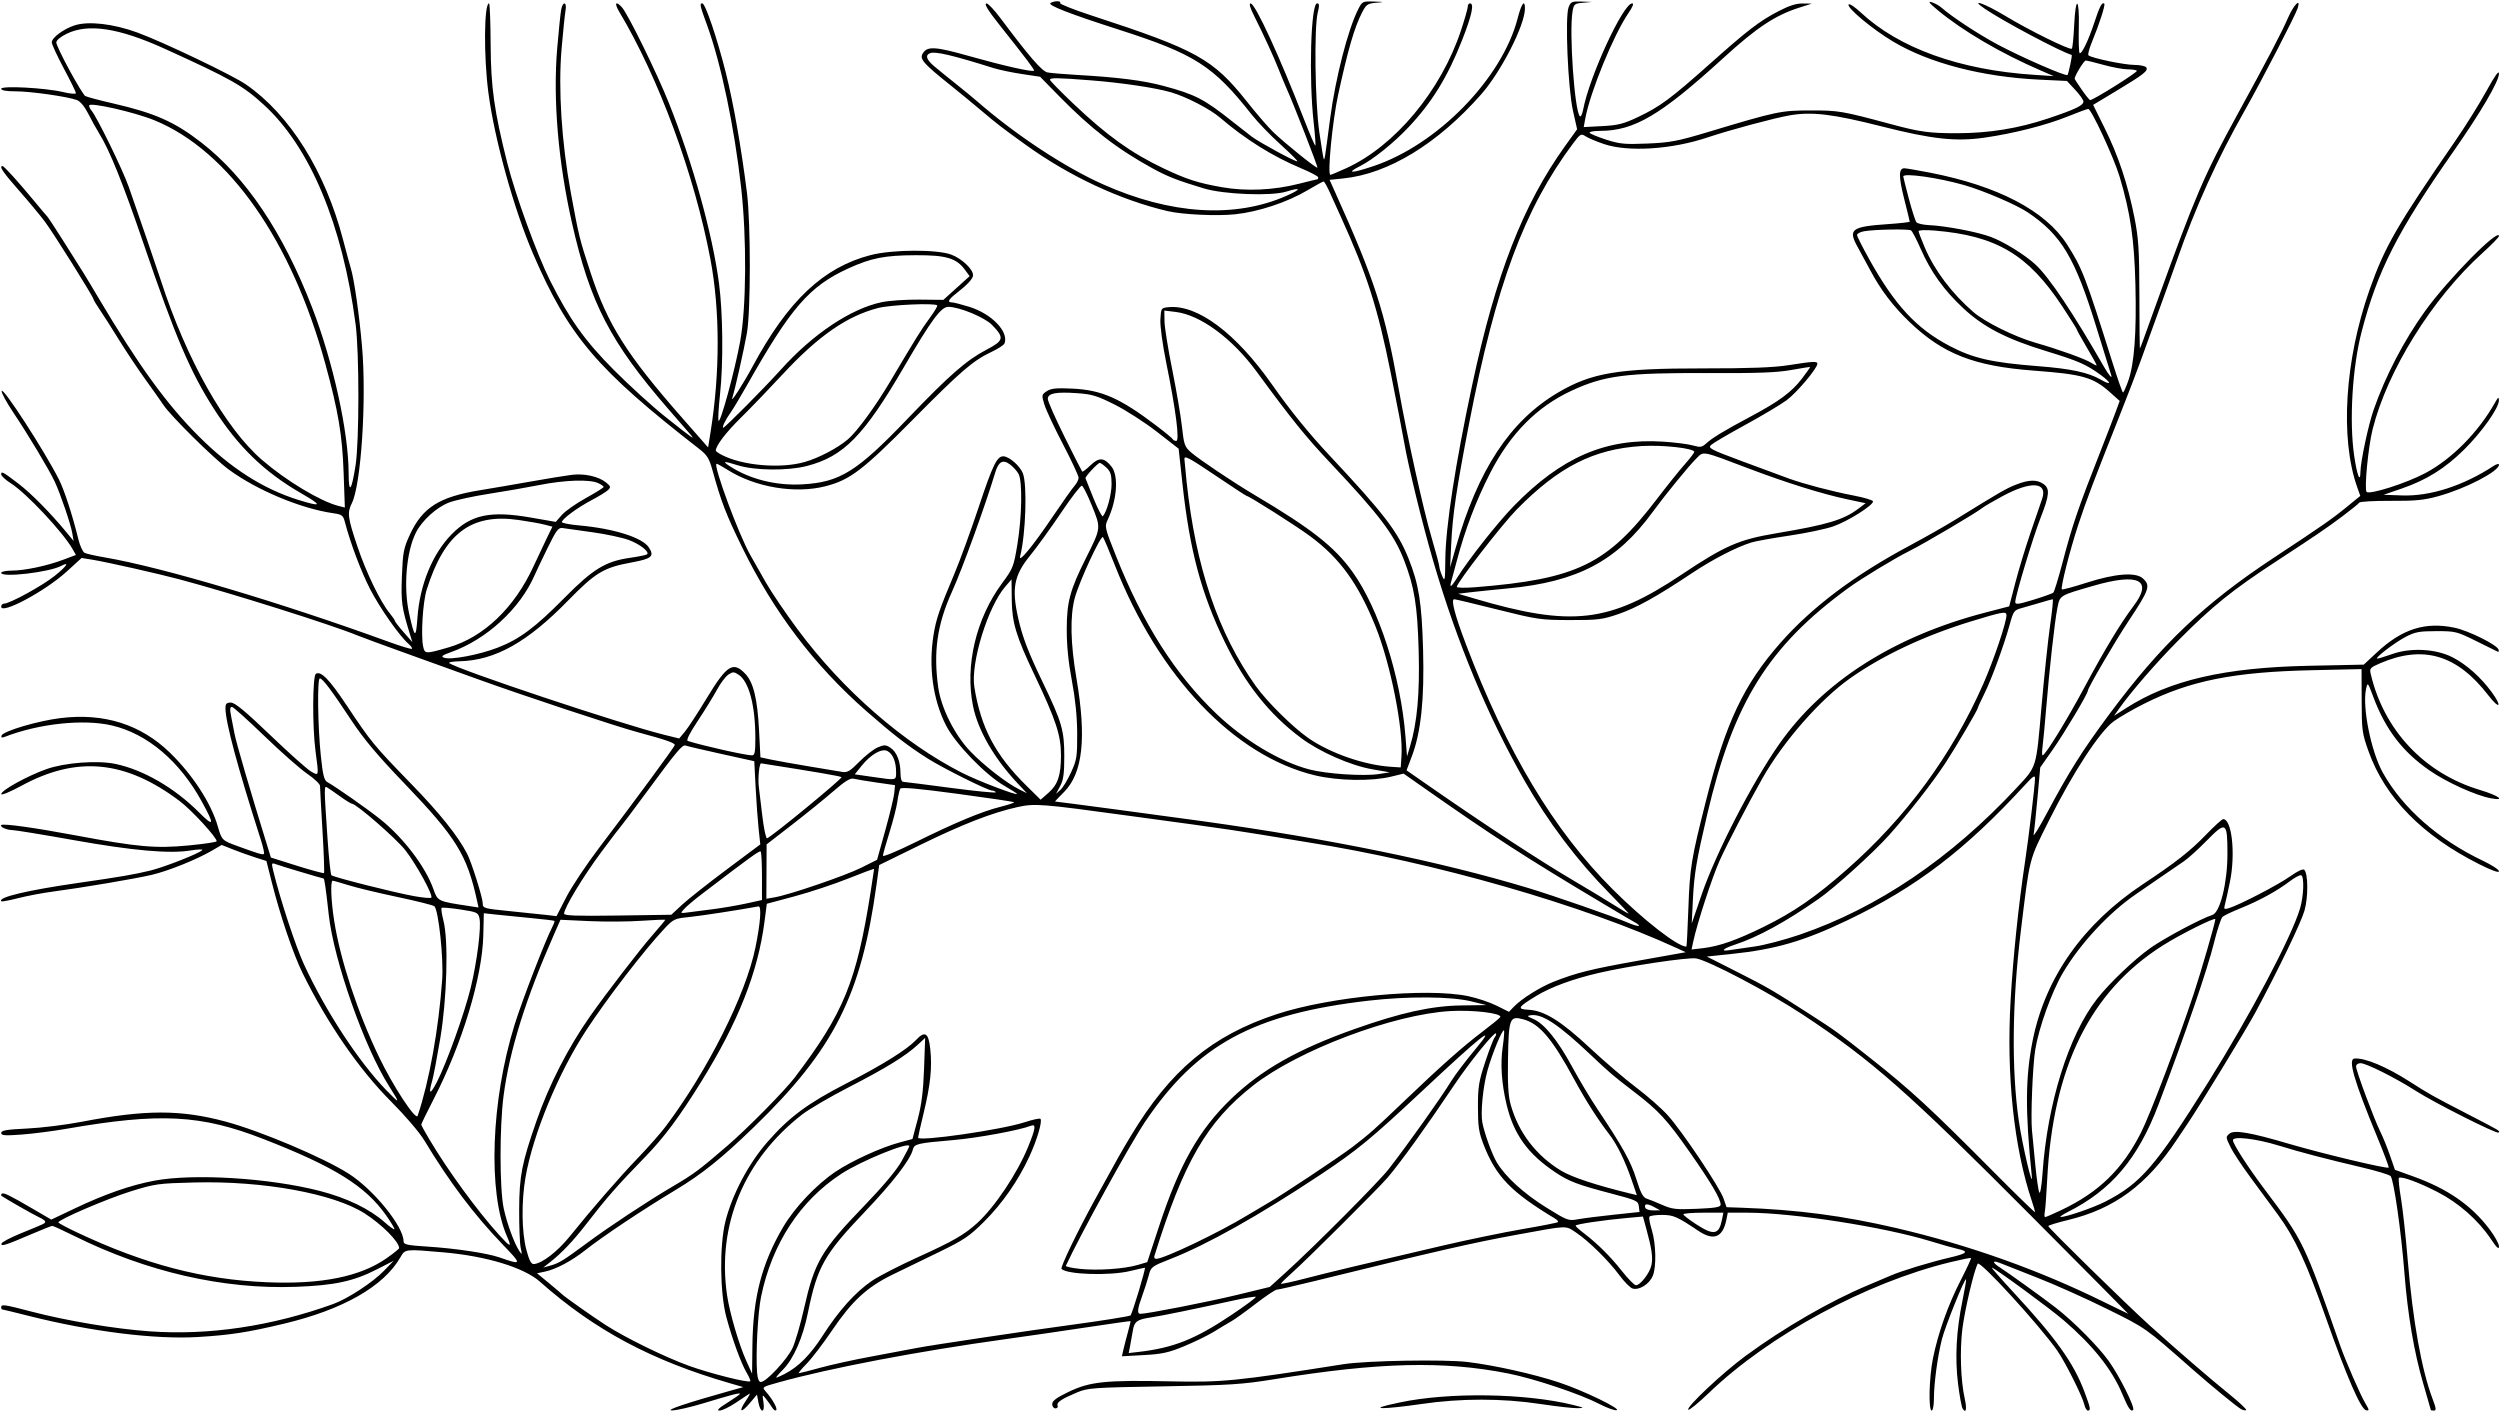 <svg width="1137" height="642" viewBox="0 0 1137 642" fill="none" xmlns="http://www.w3.org/2000/svg">
<path fill-rule="evenodd" clip-rule="evenodd" d="M1 595.532C1.25 595.532 6.763 596.871 13.25 598.509C41.461 605.629 70.56 609.251 90.044 608.069C104.844 607.171 112.468 605.991 129.113 602.026C156.006 595.619 174.579 585.022 182.123 571.782C184.261 568.03 184.191 568.038 201.544 569.553C221.292 571.277 238.29 576.453 245.641 582.98C270.286 604.864 296.5 618.862 332.044 629.118L338.044 630.849L333.044 632.25C312.384 638.037 302.329 641.406 305.544 641.463C307.469 641.498 313.994 640.017 320.044 638.173C332.817 634.28 336.544 633.323 336.544 633.936C336.544 634.179 333.971 635.988 330.825 637.955C326.812 640.465 325.738 641.532 327.225 641.532C328.39 641.532 331.709 639.94 334.6 637.994C337.492 636.048 340.296 634.185 340.832 633.854C341.368 633.523 340.634 634.977 339.202 637.085C335.69 642.253 336.929 642.984 341.001 638.147L344.271 634.262L344.953 637.897C345.877 642.825 347.99 642.718 347.222 637.782C346.652 634.113 346.676 634.078 348.342 636.163C349.278 637.336 350.554 639.136 351.177 640.163C351.8 641.191 352.623 641.734 353.007 641.369C353.748 640.663 351.389 636.411 348.325 632.931C346.476 630.831 346.48 630.828 354.259 628.666C377.819 622.117 417.489 614.567 457.517 609.016C467.157 607.679 483.814 605.255 494.533 603.63C505.251 602.005 514.085 600.756 514.163 600.854C514.241 600.952 513.686 603.282 512.931 606.032C512.176 608.782 511.26 612.339 510.895 613.936L510.232 616.84L520.19 616.291C528.545 615.831 531.518 615.176 538.65 612.223C543.326 610.288 549.377 607.331 552.098 605.652C554.818 603.973 558.355 601.86 559.958 600.955C561.561 600.051 566.598 596.435 571.15 592.921C575.703 589.407 580 586.532 580.7 586.532C581.399 586.532 589.188 584.758 598.008 582.59C653.206 569.02 669.681 565.244 689.544 561.609C713.517 557.223 711.835 557.289 716.733 560.534C722.427 564.305 731.572 573.302 736.519 579.998C738.707 582.959 741.385 585.664 742.47 586.009C745.419 586.945 750.078 584.063 751.653 580.329C753.415 576.151 753.172 565.57 751.166 559.111C750.325 556.405 749.868 553.817 750.15 553.361C750.431 552.905 752.998 552.539 755.853 552.548C761.099 552.565 762.699 553.264 772.408 559.782C779.39 564.469 783.535 562.826 785.154 554.73L785.794 551.532H794.697C815.227 551.532 856.713 557.979 877.792 564.444C882.88 566.005 888.501 567.598 890.283 567.984C895.639 569.145 894.817 570.062 886.736 571.939C878.018 573.965 864.521 578.073 860.044 580.062C858.394 580.795 853.669 582.801 849.544 584.519C832.462 591.633 811.317 603.85 793.784 616.736C783.495 624.299 766.734 640.055 767.821 641.142C768.205 641.526 772.462 638.055 777.282 633.427C804.564 607.23 848.707 583.34 887.027 574.033C891.986 572.829 896.21 571.976 896.412 572.139C896.614 572.301 894.489 576.894 891.689 582.344C886.007 593.406 881.476 606.162 879.115 617.74C877.351 626.393 876.988 641.532 878.544 641.532C879.094 641.532 879.544 639.09 879.544 636.104C879.544 629.225 881.222 616.795 883.198 609.032C884.683 603.197 893.546 581.201 894.163 581.818C894.332 581.987 893.594 586.38 892.522 591.579C889.731 605.118 889.067 617.475 890.502 629.192C891.178 634.705 892.114 639.836 892.583 640.595C894.136 643.107 894.627 640.866 893.564 636.121C891.739 627.979 891.268 614.359 892.47 604.532C893.53 595.866 897.753 577.884 899.468 574.738C900.398 573.03 927.333 602.452 935.601 614.207C939.184 619.302 947.073 635.006 947.946 638.782C948.296 640.295 949.024 641.532 949.563 641.532C951.004 641.532 950.811 640.484 947.973 632.901C943.109 619.901 935.02 608.572 915.762 587.782C910.03 581.594 905.594 576.532 905.905 576.532C907.004 576.532 932.133 594.948 938.544 600.452C951.775 611.811 960.566 622.845 965.156 633.857C967.916 640.479 969.132 642.278 970.156 641.253C971.149 640.26 964.017 625.949 959.085 619.037C954.341 612.389 943.116 601.071 935.044 594.795C929.402 590.408 913.511 578.971 909.207 576.199C905.915 574.079 906.195 573.004 909.665 574.445C910.973 574.989 918.569 577.981 926.544 581.095C934.519 584.209 948.857 590.633 958.407 595.37C976.278 604.236 975.308 603.55 997.044 622.671C1005.62 630.212 1017.11 639.645 1019.2 640.853C1019.98 641.304 1021.03 641.529 1021.54 641.353C1022.05 641.176 1018.77 638.041 1014.25 634.385C1005.04 626.927 990.272 614.177 977.545 602.698C967.088 593.266 931.539 558.418 931.556 557.615C931.563 557.295 935.67 556.039 940.683 554.824C961.667 549.742 976.416 538.837 990.008 518.354C991.951 515.427 994.159 512.132 994.916 511.032C999.516 504.348 1021.91 467.635 1025.72 460.532C1036.31 440.815 1046.52 419.632 1048.08 414.146C1049.82 408.051 1049.76 397.34 1047.98 395.581C1047.41 395.017 1044.91 396.177 1041.54 398.579C1036.14 402.426 1018.36 411.649 1013.65 413.048C1011.5 413.687 1011.32 413.517 1011.89 411.396C1012.25 410.096 1013.27 405.483 1014.16 401.145C1016.78 388.408 1015.08 372.532 1011.1 372.532C1010.57 372.532 1006.96 375.819 1003.09 379.837C996.167 387.014 989.199 392.472 974.778 402.012C947.559 420.02 930.266 444.447 924.499 473.033C921.132 489.724 921.015 505.103 924.03 534.532C924.837 542.408 919.717 520.728 918.113 509.476C914.811 486.315 915.127 455.836 919.001 424.032C923.244 389.188 922.595 391.746 931.946 373.032C942.818 351.275 954.938 332.724 961.329 328.059C963.922 326.166 970.094 322.588 975.044 320.109C996.137 309.542 1015.8 305.61 1051.54 304.809L1074.04 304.305L1074.08 318.668C1074.11 332.184 1074.3 333.547 1077.24 341.765C1084.77 362.804 1101.7 380.054 1127.56 393.041C1133.3 395.924 1136.54 397.082 1136.54 396.249C1136.54 395.532 1133.28 393.396 1129.29 391.502C1109.03 381.876 1092.84 367.66 1083.77 351.518C1078.39 341.95 1074.28 321.56 1076.08 313.367C1076.8 310.093 1076.83 310.125 1079.42 317.06C1084.95 331.813 1092.72 341.945 1105.03 350.456C1112.74 355.786 1125.91 361.76 1132.81 363.053C1139.85 364.375 1136.59 361.904 1127.79 359.248C1102.51 351.62 1084.15 332.066 1078.18 306.401C1077.62 304.008 1078.01 303.578 1082.47 301.657C1102.1 293.214 1117.44 297.747 1131.67 316.201C1136.86 322.922 1138.2 321.55 1133.15 314.681C1128.2 307.929 1121.67 302.141 1115.38 298.924C1107.88 295.083 1096.49 294.459 1088.08 297.427C1084.8 298.585 1081.72 299.532 1081.23 299.532C1079.61 299.532 1088.87 292.403 1093.98 289.712C1098.37 287.405 1100.24 287.049 1108.04 287.041C1116.69 287.032 1117.39 287.205 1126.04 291.492C1130.99 293.945 1135.44 296.139 1135.92 296.367C1136.4 296.595 1136.59 296.179 1136.35 295.443C1135.62 293.252 1122.79 286.858 1116.41 285.504C1103.08 282.676 1092.52 286.009 1081.08 296.653L1075.04 302.274L1050.04 302.797C1011.6 303.603 986.811 309.344 966.957 322.044L961.465 325.558L963.755 322.313C969.148 314.669 980.755 301.283 990.528 291.436C1006.21 275.63 1015.03 268.509 1035.54 255.095C1053.75 243.185 1057.86 240.391 1065.25 234.87C1069.21 231.91 1072.7 229.088 1073 228.598C1073.31 228.108 1079.74 227.742 1087.3 227.785C1098.61 227.85 1102.46 227.469 1109.04 225.639C1121.54 222.165 1136.54 214.365 1136.54 211.344C1136.54 210.771 1135.44 211.028 1134.08 211.914C1120.35 220.915 1105.28 225.771 1092.47 225.325L1084.04 225.032L1092.09 222.267C1103.52 218.341 1111.84 213.165 1120.62 204.532C1128.73 196.542 1136.57 185.467 1136.5 182.083C1136.47 180.381 1136.17 180.549 1134.75 183.074C1127.16 196.599 1115.1 208.782 1102.95 215.216C1094.33 219.778 1077.7 225.088 1076.33 223.716C1075.2 222.592 1077.06 203.236 1079.06 195.27C1085.77 168.508 1106.14 135.794 1128.94 115.152C1133.12 111.368 1136.54 107.865 1136.54 107.367C1136.54 103.474 1113.33 127.031 1102.88 141.532C1093.28 154.862 1084.82 171.113 1079.48 186.532C1077.09 193.43 1073.59 209.892 1073.53 214.532C1073.46 219.989 1071.97 216.191 1070.67 207.241C1068.39 191.465 1069.84 167.186 1074.03 151.032C1081.28 123.102 1090.32 105.33 1115.81 68.899C1128.2 51.192 1136.55 36.933 1136.54 33.48C1136.53 31.805 1134.71 34.347 1130.75 41.532C1127.58 47.307 1121.25 57.432 1116.7 64.032C1090.08 102.619 1084.57 112.191 1077.65 131.852C1066.42 163.78 1064.19 199.262 1072.02 221.459L1073.46 225.533L1067.65 230.282C1060.74 235.946 1056.28 239.056 1034.46 253.434C1002.38 274.585 982.972 293.007 959.436 324.665C947.044 341.333 941.129 350.709 930.815 370.032C927.293 376.632 924.625 380.907 924.887 379.532C925.148 378.157 925.933 370.732 926.63 363.032L927.897 349.032L933.517 341.032C938.864 333.422 949.544 315.513 949.544 314.157C949.544 312.889 961.848 291.813 968.007 282.532C977.606 268.067 978.189 266.33 974.552 263.039C971.33 260.123 962.005 260.835 949.109 264.98C943.095 266.913 937.975 268.296 937.732 268.053C937.036 267.358 941.431 250.072 945.226 238.579C948.829 227.669 952.215 218.729 963.806 189.532C967.627 179.907 972.034 168.432 973.599 164.032C975.165 159.632 978.748 149.732 981.563 142.032C984.378 134.332 988.175 123.757 990.002 118.532C998.598 93.949 1008.39 72.333 1021.03 50.032C1028.58 36.707 1043.97 6.945 1045.01 3.664C1046.54 -1.219 1043.17 2.173 1040.6 8.093C1037.65 14.886 1030.95 27.671 1017.59 52.032C1002.37 79.793 998.471 88.876 980.905 137.532C978.423 144.407 975.709 151.944 974.874 154.282C974.039 156.619 973.286 158.532 973.2 158.531C973.114 158.53 973.02 147.618 972.992 134.281C972.947 113.524 972.625 108.448 970.757 99.032C967.729 83.772 963.448 70.891 957.242 58.365L951.957 47.698L962.363 41.434C974.974 33.843 977.077 32.204 976.144 30.694C975.749 30.055 973.315 29.528 970.735 29.524C966.072 29.516 951.051 26.373 949.827 25.148C949.474 24.796 950.157 22.15 951.345 19.27C954.799 10.887 957.593 2.247 957.03 1.685C956.077 0.732 954.881 2.973 952.575 10.032C949.887 18.263 946.656 24.977 945.797 24.118C945.463 23.784 945.303 18.565 945.443 12.521C945.763 -1.342 943.989 -2.159 943.329 11.547C943.064 17.056 942.587 21.822 942.27 22.139C941.449 22.96 922.721 13.722 911.821 7.119C902.613 1.541 895.477 -0.916 902.659 3.964C911.054 9.669 937.025 23.472 942.207 24.984C942.557 25.086 940.77 33.64 940.301 34.108C939.565 34.844 919.448 26.074 908.599 20.286C899.87 15.63 887.815 7.722 883.044 3.522C881.944 2.554 879.919 1.424 878.544 1.012C876.69 0.456 877.335 1.338 881.044 4.429C892.633 14.087 909.967 24.242 928.483 32.22L934.044 34.617L925.044 34.028C891.221 31.818 863.693 21.908 846.279 5.672C843.658 3.229 841.183 1.571 840.779 1.988C839.547 3.26 851.506 13.267 861.044 18.945C877.525 28.757 901.495 34.986 927.544 36.227L940.044 36.822L943.794 40.843C945.857 43.055 947.544 45.453 947.544 46.173C947.544 47.957 943.832 49.737 931.513 53.862C917.855 58.435 904.617 60.577 889.927 60.591C877.473 60.604 873.188 60.014 860.044 56.476C837.744 50.474 836.258 50.219 823.544 50.227C809.922 50.236 808.231 50.592 776.544 60.124C762.984 64.203 759.572 64.849 749.288 65.283C738.977 65.718 736.67 65.502 730.515 63.523C726.656 62.282 723.257 60.876 722.962 60.399C722.667 59.922 724.815 59.527 727.735 59.52C743.273 59.485 755.236 52.419 783.671 26.482C798.999 12.499 807.285 6.998 818.344 3.462L824.044 1.64L819.867 1.586C816.956 1.548 813.637 2.602 808.92 5.061C800.117 9.649 795.008 13.568 777.505 29.16C759.861 44.877 755.043 48.444 745.021 53.203C738.424 56.336 735.913 56.976 728.746 57.352L720.272 57.797L720.986 53.915C723.218 41.786 733.914 15.702 740.723 5.782C742.574 3.085 743.16 1.532 742.326 1.532C738.197 1.532 722.827 34.847 719.997 49.929C719.61 51.993 718.938 53.31 718.503 52.857C716.101 50.352 713.613 14.797 715.177 5.334C715.754 1.848 716.026 1.613 719.916 1.258L724.044 0.881L719.269 0.707C714.919 0.548 714.398 0.776 713.409 3.282C711.716 7.569 713.089 40.152 715.394 50.408L717.277 58.783L711.817 66.392C692.596 93.182 680.276 124.858 669.561 175.032C661.881 210.999 657.453 239.724 657.33 254.379C657.248 264.043 657.119 264.753 655.937 262.032C655.221 260.382 654.614 258.403 654.589 257.635C654.564 256.867 653.003 251.017 651.12 244.635C647.353 231.872 640.045 198.875 636.148 177.032C629.808 141.502 625.32 127.602 607.216 87.413L604.685 81.794L610.981 81.149C631.415 79.055 653.835 65.379 673.611 42.944C682.724 32.606 693.544 11.399 693.544 3.875C693.544 -0.544 691.986 1.535 690.243 8.282C683.158 35.703 653.832 65.773 624.633 75.555C614.476 78.958 611.885 78.921 618.697 75.469C624.526 72.516 633.818 65.048 640.57 57.89C651.257 46.562 658.366 35.016 664.935 18.316C669.423 6.908 670.579 1.532 668.544 1.532C667.994 1.532 667.544 2.2 667.544 3.017C667.544 3.834 666.166 8.671 664.481 13.767C655.391 41.266 634.385 66.475 612.162 76.551C608.546 78.191 605.353 79.532 605.066 79.532C603.618 79.532 605.993 55.014 608.602 43.032C613.093 22.409 615.944 12.589 619.419 5.776C621.317 2.056 621.947 1.61 625.785 1.265C629.885 0.896 629.848 0.875 624.814 0.707C619.714 0.536 619.538 0.624 617.68 4.282C613.052 13.393 607.376 35.489 604.962 53.795C602.55 72.081 602.444 72.765 602.067 72.384C601.876 72.19 600.953 66.632 600.015 60.032C598.072 46.356 597.626 12.645 599.297 5.782C600.115 2.42 600.058 1.532 599.023 1.532C596.156 1.532 595.19 35.505 597.477 55.928C598.087 61.371 598.419 65.991 598.215 66.195C598.011 66.399 595.702 61.045 593.083 54.299C581.942 25.591 570.898 1.628 568.78 1.568C567.957 1.545 568.525 3.541 570.405 7.282C574.816 16.056 579.293 25.821 581.61 31.715C582.76 34.639 584.309 38.382 585.052 40.032C588.297 47.232 599.477 75.932 599.16 76.249C598.696 76.713 584.128 64.975 578.967 59.979C576.724 57.808 571.444 51.685 567.232 46.372C551.682 26.757 544.396 22.712 496.335 7.013C488.245 4.37 481.859 1.831 482.144 1.37C482.804 0.303 479.455 0.302 477.775 1.368C476.251 2.335 486.263 6.235 509.044 13.548C543.442 24.591 551.834 29.965 569.261 52.11C571.892 55.452 577.732 61.514 582.239 65.581C586.747 69.648 590.259 73.15 590.045 73.365C589.546 73.863 572.934 64.873 569.265 62.118C567.736 60.971 563.911 57.983 560.765 55.479C547.627 45.025 543.672 42.971 529.158 39.072C519.902 36.585 508.479 35.139 489.544 34.056C483.769 33.726 477.872 33.227 476.439 32.946C473.895 32.449 468.225 25.919 455.044 8.305C452.294 4.63 449.451 1.603 448.726 1.578C447.362 1.53 449.18 4.546 454.729 11.532C466.899 26.856 470.619 31.79 470.268 32.142C469.542 32.868 456.383 29.906 440.908 25.534C424.97 21.031 421.5 20.877 419.515 24.586C418.259 26.933 420.281 29.194 431.985 38.532C435.776 41.557 442.073 46.732 445.978 50.032C453.772 56.619 455.508 57.958 466.544 65.898C486.393 80.179 509.387 90.918 531.044 96.022C537.7 97.591 553.345 98.328 561.684 97.465C572.257 96.371 585.494 91.978 594.705 86.506C598.384 84.32 601.658 82.532 601.981 82.532C602.305 82.532 603.629 84.894 604.923 87.782C606.218 90.669 608.405 95.507 609.783 98.532C621.651 124.576 626.604 140.064 632.492 169.532C635.184 183.007 637.926 197.182 638.585 201.032C640.468 212.029 646.968 238.553 651.946 255.559C662.722 292.373 676.436 325.323 693.347 355.032C704.067 373.865 717.29 391.406 731.984 406.282C737.009 411.369 740.927 415.532 740.69 415.532C740.454 415.532 737.286 413.652 733.652 411.355C730.018 409.058 722.319 404.407 716.544 401.019C700.408 391.554 675.18 375.035 648.374 356.381L639.703 350.347L642.175 343.78C646.271 332.897 647.839 317.894 647.217 295.532C646.617 273.992 645.3 265.75 640.566 253.928C635.684 241.736 629.384 233.531 604.561 207.032C595.161 196.997 586.75 186.617 578.534 174.91C562.121 151.525 544.648 138.451 531.482 139.705C528.094 140.027 528.04 140.108 527.744 145.216C527.571 148.212 528.714 156.653 530.453 165.216C534.784 186.542 536.573 200.532 534.97 200.532C534.277 200.532 533.561 200.185 533.377 199.761C533.194 199.338 529.788 196.525 525.808 193.511C509.338 181.04 501.08 177.397 487.8 176.747C480.424 176.386 478.059 176.62 476.096 177.906C473.718 179.464 473.68 179.666 474.965 183.937C475.697 186.368 479.501 194.497 483.42 202.002C487.338 209.507 490.544 216.38 490.544 217.276C490.544 218.171 489.71 219.832 488.691 220.968C487.671 222.103 483.146 228.498 478.635 235.18C469.77 248.309 463.099 256.424 463.96 253.032C466.538 242.874 467.255 220.17 465.157 215.149C463.729 211.731 458.843 207.532 456.295 207.532C453.406 207.532 451.495 211.479 445.121 230.612C441.547 241.34 436.545 255.048 434.006 261.075C427.263 277.075 425.757 281.485 424.599 288.621C422.216 303.312 424.284 318.305 430.313 330.032C434.63 338.428 448.316 352.538 456.916 357.459C460.011 359.23 462.544 360.858 462.544 361.077C462.544 361.955 444.575 355.062 437.544 351.487C410.905 337.942 383.291 313.87 362.857 286.379C357.4 279.038 350.888 269.432 348.386 265.032C345.884 260.632 342.661 254.953 341.224 252.411C335.994 243.162 324.518 212.224 325.831 210.912C325.974 210.769 328.33 212.06 331.067 213.781C343.594 221.657 361.685 224.661 375.413 221.144C386.579 218.284 392.393 213.855 415.044 190.964C437.188 168.583 442.455 164.052 451.048 159.987C453.964 158.607 456.573 156.899 456.844 156.192C458.887 150.869 450.998 142.679 440.792 139.527C437.24 138.43 433.706 137.532 432.939 137.532C430.711 137.532 431.32 136.219 434.795 133.532C439.938 129.555 442.544 126.737 442.544 125.154C442.544 122.456 437.539 117.696 432.766 115.854C426.291 113.356 406.02 113.434 396.044 115.995C374.538 121.518 358.42 136.692 342.348 166.547C338.02 174.586 332.127 183.742 333.026 181.032C334.193 177.512 338.309 159.284 339.686 151.532C341.456 141.573 341.464 101.47 339.699 87.532C337.059 66.69 333.547 46.765 330.093 33.032C326.189 17.511 320.776 1.532 319.421 1.532C318.09 1.532 318.293 2.462 321.622 11.584C327.935 28.882 334.066 58.184 337.093 85.532C339.642 108.552 339.45 139.508 336.664 155.032C334.211 168.694 327.281 193.952 326.735 191.22C326.536 190.223 326.862 184.918 327.459 179.43C329.002 165.241 328.801 142.597 327.01 128.936C324.066 106.474 315.167 74.407 304.282 47.032C298.865 33.409 285.599 6.355 282.842 3.309C280.027 0.198 279.265 1.397 281.59 5.282C299.624 35.432 315.896 79.602 323.125 118.032C327.459 141.076 327.487 169.483 323.201 196.26L322.044 203.487L310.218 190.014C284.975 161.257 276.338 147.571 268.623 124.109C263.585 108.786 263.245 107.41 259.593 87.532C255.391 64.663 253.839 40.308 255.419 22.032C256.084 14.332 256.886 6.57 257.2 4.782C257.9 0.797 256.027 0.366 255.234 4.33C254.926 5.87 254.112 13.753 253.424 21.848C251.447 45.115 253.837 73.482 260.121 101.324C268.358 137.826 277.631 155.745 303.957 186.032C307.781 190.432 312.065 195.365 313.477 196.994C316.587 200.582 315.88 200.099 302.544 189.522C296.769 184.941 286.191 175.307 279.036 168.113C265.945 154.947 258.997 145.191 250.136 127.532C244.226 115.752 234.386 88.681 230.69 74.032C224.771 50.569 223.245 39.702 223.143 20.283C223.088 9.971 222.765 1.533 222.425 1.533C220.138 1.529 219.951 25.584 222.109 42.074C224.899 63.387 233.762 95.314 242.519 115.597C258.652 152.961 271.52 168.05 318.155 204.286C321.564 206.935 322.562 208.55 324 213.756C328.028 228.336 330.153 233.853 337.584 249.032C351.954 278.386 370.315 302.594 393.947 323.343C406.149 334.056 412.958 339.317 422.044 345.047C429.075 349.482 449.258 359.532 451.133 359.532C451.844 359.532 452.644 359.886 452.912 360.318C453.179 360.75 444.093 359.872 432.721 358.368C421.348 356.864 411.482 355.61 410.794 355.582C410.019 355.551 409.544 354.068 409.544 351.681C409.544 346.315 407.824 341.946 404.978 340.081C402.864 338.696 402.145 338.672 399.232 339.889C397.401 340.654 393.632 343.587 390.856 346.407C386.578 350.753 385.369 351.46 382.926 351.046C381.341 350.777 374.48 349.635 367.679 348.509C360.879 347.383 353.184 346.005 350.579 345.446L345.843 344.43L345.219 332.231C344.481 317.78 342.654 310.3 338.911 306.393C333.395 300.635 330.58 302.435 321.379 317.605C317.345 324.257 312.887 331.087 311.473 332.782L308.902 335.865L301.973 334.158C282.87 329.45 207.517 304.295 204.271 301.542C203.846 301.182 206.05 300.819 209.169 300.737C225.178 300.316 239.82 292.118 258.238 273.264C270.873 260.33 274.531 258.132 287.351 255.778C296.456 254.106 297.727 252.987 295.09 248.961C292.141 244.461 279.132 240.365 263.294 238.949C259.031 238.568 255.544 237.889 255.544 237.441C255.544 236.084 262.677 230.82 269.044 227.478C272.344 225.746 275.719 223.671 276.544 222.866C277.874 221.569 277.778 221.185 275.699 219.481C272.307 216.699 265.848 215.241 260.069 215.952C257.305 216.292 248.969 217.651 241.544 218.971C234.119 220.291 223.727 222.07 218.45 222.926C199.731 225.96 192.097 230.802 186.353 243.284C183.564 249.345 183.201 251.253 182.791 262.032C182.341 273.865 182.671 276.25 186.461 288.532L187.541 292.032L183.585 287.532C181.409 285.057 179.61 282.729 179.587 282.359C179.563 281.988 178.493 280.413 177.208 278.859C172.98 273.742 166.463 260.228 162.471 248.299C158.137 235.35 157.864 233.203 160.003 228.915C164.245 220.412 166.76 181.763 164.648 157.532C163.398 143.197 161.076 126.997 159.559 122.032C159.055 120.382 157.467 114.532 156.031 109.032C147.903 77.9 131.758 52.095 111.828 38.384C105.66 34.14 74.132 19.069 62.544 14.825C51.564 10.803 40.27 9.499 33.958 11.524C28.98 13.121 23.544 17.153 23.544 19.248C23.544 20.137 26.019 25.498 29.044 31.163C32.069 36.827 34.544 41.869 34.544 42.366C34.544 42.863 31.956 42.649 28.794 41.891C20.706 39.951 0.544 38.872 0.544 40.379C0.544 41.132 2.805 41.532 7.055 41.532C13.938 41.532 30.882 43.95 35.018 45.522C36.515 46.091 38.513 48.511 40.144 51.729C41.614 54.63 43.805 58.585 45.012 60.518C49.827 68.225 56.015 83.588 65.401 111.138C79.665 153.006 86.492 169.035 97.203 185.807C108.221 203.058 120.187 214.667 136.863 224.282C146.739 229.976 146.519 230.694 135.899 227.417C119.877 222.472 105.105 213.075 90.496 198.532C75.816 183.92 62.955 166.157 44.52 135.032C38.768 125.322 38.02 124.111 28.454 109.032C24.965 103.532 21.862 98.807 21.559 98.532C21.255 98.257 18.593 95.107 15.642 91.532C8.299 82.637 1.86 75.532 1.141 75.532C-0.568 75.532 1.292 78.296 8.542 86.53C12.941 91.526 18.293 97.957 20.434 100.822C24.406 106.137 42.544 135.108 42.544 136.138C42.544 136.45 43.824 138.579 45.389 140.869C46.954 143.158 50.874 149.307 54.1 154.532C57.326 159.757 62.683 167.797 66.005 172.399C69.326 177 73.08 182.314 74.346 184.208C77.77 189.328 97.164 208.493 104.044 213.555C116.78 222.926 136.802 231.3 151.509 233.407C155.575 233.99 156.055 234.358 156.889 237.539C159.391 247.089 164.223 259.933 168.296 267.866C172.723 276.485 181.67 289.251 185.777 292.807C186.905 293.783 187.607 294.802 187.338 295.071C187.069 295.341 182.393 293.937 176.946 291.953C127.534 273.952 73.532 257.9 47.544 253.49C43.419 252.79 39.35 251.872 38.503 251.451C37.655 251.03 36.378 248.288 35.666 245.358C33.025 234.501 29.258 222.902 26.795 218.039C20.166 204.951 1.193 175.657 0.747 177.82C0.583 178.613 2.98 183.036 6.074 187.647C12.819 197.702 22.282 213.498 24.877 219.032C27.479 224.582 32.157 238.316 32.881 242.532L33.483 246.032L29.763 241.532C22.924 233.258 14.097 224.338 8.544 220.091C1.336 214.579 0.544 214.146 0.546 215.723C0.547 216.443 2.504 218.268 4.896 219.779C11.965 224.245 28.613 241.975 33.003 249.714L34.525 252.395L28.784 254.556C21.307 257.371 11.255 259.493 5.294 259.515C2.682 259.524 0.544 259.982 0.544 260.532C0.544 262.815 22.414 260.277 27.86 257.363C31.877 255.213 30.348 257.527 24.842 261.931C19.197 266.446 4.435 274.532 1.838 274.532C1.126 274.532 0.544 275.164 0.544 275.936C0.544 279.594 20.593 268.841 30.312 259.971L37.114 253.763L42.079 254.569C48.451 255.603 71.833 260.872 81.544 263.462C105.12 269.75 151.019 284.218 162.544 288.994C164.469 289.792 175.044 293.678 186.044 297.629C197.044 301.58 210.994 306.61 217.044 308.806C237.106 316.088 279.892 330.275 290.044 333.011C302.938 336.486 307.083 337.933 306.879 338.886C306.68 339.822 287.557 365.787 272.803 385.155C266.885 392.922 260.033 403.188 257.576 407.969L253.108 416.66L248.576 416.132C246.083 415.842 238.532 415.054 231.794 414.382C219.961 413.201 219.544 413.08 219.544 410.817C219.544 408.323 214.461 392.162 212.47 388.323C208.205 380.103 200.149 370.033 187.036 356.532C170.004 338.995 168.872 337.619 157.766 320.954C149.733 308.899 145.969 305.033 143.657 306.462C142.135 307.403 142.024 330.478 143.488 341.532C145.05 353.315 145.125 352.979 141.4 350.839C139.67 349.845 131.329 342.395 122.863 334.282C111.548 323.439 106.819 319.532 105.008 319.532C103.031 319.532 102.544 320.038 102.544 322.092C102.544 328.438 108.042 348.894 118.633 381.956C119.676 385.214 120.308 388.101 120.036 388.373C119.543 388.866 117.47 388.25 108.044 384.811C100.963 382.227 100.853 382.117 99.034 375.764C96.046 365.332 87.576 352.304 77.298 342.334C64.022 329.455 47.357 324.176 27.57 326.582C17.221 327.841 1.378 332.529 0.711 334.531C0.4 335.464 0.823 335.637 2.158 335.12C17.806 329.063 38.015 326.923 50.941 329.954C67.034 333.728 81.697 346.144 91.773 364.532C97.732 375.406 97.446 376.396 90.384 369.342C79.308 358.277 65.183 350.103 52.548 347.444C44.283 345.705 29.48 346.824 21.044 349.825C12.48 352.872 0.544 359.458 0.544 361.137C0.544 361.84 4.512 360.213 9.785 357.348C35.013 343.64 57.025 345.76 81.648 364.269C87.089 368.359 98.544 380.788 98.544 382.602C98.544 382.976 92.806 383.833 85.794 384.506C70.739 385.951 62.654 385.231 34.381 379.929C15.68 376.422 1.455 374.442 0.573 375.224C-0.285 375.983 3.002 377.501 5.544 377.519C6.919 377.528 19.519 379.585 33.544 382.09C60.455 386.895 77.125 388.366 86.756 386.785C89.897 386.269 92.261 386.18 92.01 386.588C91.199 387.9 74.802 394.376 68.323 395.943C60.836 397.754 54.819 398.784 35.544 401.556C12.36 404.89 -1.242 408.144 0.611 409.912C0.849 410.14 4.297 409.495 8.273 408.479C12.248 407.464 19.223 406.14 23.773 405.537C37.484 403.721 61.594 399.64 69.044 397.875C76.66 396.071 89.472 390.912 96.436 386.846L100.828 384.282L105.936 386.319C108.745 387.44 113.322 389.079 116.106 389.962L121.167 391.568L123.49 400.8C127.403 416.355 133.345 433.906 137.668 442.68C148.945 465.569 163.414 486.537 177.977 501.094C184.242 507.357 190.732 514.949 192.935 518.594C204.464 537.67 215.555 552.415 228.483 565.854C237.58 575.312 237.539 575.486 227.072 571.846C221.549 569.925 207.061 567.758 194.294 566.944C185.102 566.358 183.544 566.012 183.544 564.555C183.544 557.804 170.01 541.101 158.639 533.82C147.224 526.51 118.418 514.333 102.4 510.046C81.999 504.587 66.018 504.626 37.044 510.206C29.894 511.583 18.757 512.956 12.294 513.258C2.996 513.692 0.544 514.107 0.544 515.244C0.544 516.44 2.1 516.567 9.794 516C14.882 515.625 23.994 514.456 30.044 513.403C72.764 505.968 91.267 506.918 119.785 518.015C152.031 530.562 166.265 539.419 175.622 552.759C177.896 556.001 179.577 558.832 179.357 559.052C179.138 559.272 177.177 557.865 175.001 555.927C168.176 549.847 157.739 544.805 145.391 541.622C122.625 535.752 88.139 533.613 70.262 536.963C59.413 538.996 47.769 543.056 33.933 549.631L23.322 554.673L15.183 549.922C4.233 543.529 1.529 542.213 0.815 542.928C0.483 543.26 0.398 543.671 0.627 543.84C2.25 545.041 15.574 552.636 17.794 553.626C19.306 554.301 20.544 555.183 20.544 555.586C20.544 556.432 20.707 556.354 9.579 560.88C4.923 562.773 0.932 564.867 0.711 565.532C0.193 567.085 2.429 566.393 14.044 561.403C18.994 559.277 23.381 557.536 23.793 557.534C24.205 557.533 28.705 559.598 33.793 562.123C66.738 578.472 101.462 586.442 134.544 585.248C151.97 584.619 160.708 582.75 171.176 577.415L179.044 573.404L174.544 578.036C169.413 583.316 158.114 590.697 151.513 593.079C123.532 603.176 94.959 607.42 67.949 605.49C52.251 604.368 30.441 600.726 14.544 596.572C1.872 593.261 0.544 593.067 0.544 594.532C0.544 595.082 0.749 595.532 1 595.532ZM31.622 31.984C34.9 38.008 38.107 43.262 38.751 43.66C39.394 44.058 45.124 45.583 51.482 47.049C70.439 51.421 79.43 55.406 91.544 64.806C111.864 80.572 128.769 105.738 141.952 139.848C151.506 164.567 158.522 196.435 158.559 215.275C158.578 224.933 159.887 223.409 161.717 211.598C163.411 200.665 163.423 160.415 161.736 147.532C155.803 102.206 141.046 66.9 119.99 47.657C110.417 38.907 105.122 35.912 75.044 22.235C54.061 12.694 40.084 10.55 30.294 15.371C27.388 16.802 25.567 18.355 25.604 19.371C25.637 20.285 28.345 25.961 31.622 31.984ZM35.294 560.629C65.984 575.071 92.257 581.948 121.405 583.169C146.091 584.203 163.772 580.656 175.794 572.259C178.956 570.05 181.541 567.97 181.537 567.637C181.506 564.747 173.678 556.872 165.872 551.879C151.719 542.825 119.752 536.997 88.544 537.783C71.851 538.203 70.507 538.39 59.391 541.852C48.601 545.211 26.544 554.683 26.544 555.957C26.544 556.262 30.482 558.365 35.294 560.629ZM41.45 50.082C43.749 52.492 55.739 76.969 58.57 85.032C63.089 97.903 71.454 122.277 73.093 127.349C84.738 163.377 102.419 194.757 119.223 209.222C130.286 218.744 145.774 228.046 154.009 230.113L156.837 230.822L156.275 214.927C155.671 197.815 153.871 187.102 147.976 165.532C132.642 109.423 104.124 68.701 70.41 54.772C61.386 51.043 40.544 46.308 40.544 47.986C40.544 48.616 40.952 49.56 41.45 50.082ZM105.17 326.032C105.386 327.132 106.038 330.507 106.618 333.532C107.474 337.999 113.579 358.869 121.97 386.021L123.203 390.009L135.066 393.744C141.591 395.799 147.122 397.287 147.357 397.052C147.593 396.816 147.281 388.164 146.665 377.823C146.048 367.483 145.544 358.312 145.544 357.444C145.544 356.575 142.956 354.108 139.794 351.962C136.632 349.816 127.862 342.091 120.307 334.796C112.752 327.501 106.114 321.532 105.557 321.532C104.532 321.532 104.456 322.409 105.17 326.032ZM124.264 396.032C127.46 409.134 134.478 430.478 138.294 438.706C148.23 460.127 163.103 482.839 175.717 495.854C182.027 502.364 182.148 502.164 176.896 493.901C165.692 476.275 151.796 436.728 149.508 415.958C148.166 403.774 147.552 399.532 147.129 399.532C146.596 399.532 127.19 393.717 125.294 392.99C123.503 392.302 123.417 392.559 124.264 396.032ZM145.924 343.856C146.83 352.521 147.418 354.882 148.872 355.696C152.93 357.966 167.426 368.138 173.078 372.681C183.548 381.096 193.505 394.199 197.067 404.25C199.086 409.947 198.972 409.892 213.337 412.071L217.63 412.722L217.011 409.877C212.426 388.808 207.563 380.934 183.951 356.345C171.669 343.555 165.435 336.134 159.782 327.571C150.789 313.947 146.715 308.532 145.46 308.532C144.228 308.532 144.515 330.378 145.924 343.856ZM148.945 381.209C149.55 390.106 150.349 397.686 150.721 398.053C151.629 398.947 179.43 405.973 188.408 407.577C192.339 408.28 195.823 408.586 196.151 408.258C197.129 407.28 189.399 393.142 184.363 386.697C180.208 381.38 162.013 365.532 160.064 365.532C159.65 365.532 157.227 364.029 154.678 362.191C152.129 360.353 149.482 358.527 148.794 358.132C147.345 357.299 147.347 357.677 148.945 381.209ZM152.021 419.032C154.875 436.879 162.64 460.42 172.344 480.64C178.77 494.031 189.15 509.837 189.954 507.455C195.213 491.88 199.516 467.986 201.105 445.532C201.784 435.95 199.471 414.104 197.573 412.175C197.11 411.704 189.601 409.816 180.887 407.979C172.173 406.143 162.119 403.722 158.544 402.599C154.969 401.476 151.706 400.552 151.294 400.545C150.19 400.526 150.558 409.88 152.021 419.032ZM186.073 279.032C188.594 290.413 189.161 290.703 189.853 280.959C190.917 265.979 196.65 251.953 205.345 243.056C214.14 234.057 222.975 232.176 241.401 235.382L252.757 237.359L255.556 234.171C257.096 232.418 261.998 228.976 266.45 226.522C270.902 224.068 274.544 221.789 274.544 221.457C274.544 221.125 273.398 220.331 271.997 219.693C268.121 217.926 256.851 218.302 245.368 220.58C239.69 221.706 229.305 223.513 222.29 224.595C215.276 225.677 207.161 227.452 204.258 228.538C198.616 230.649 191.927 236.713 189.153 242.232C184.79 250.911 183.434 267.115 186.073 279.032ZM195.18 518.032C203.677 532.349 216.904 550.492 226.895 561.532C232.23 567.427 232.889 567.574 230.6 562.358C221.813 542.334 223.302 500.592 234.038 466.032C237.428 455.118 247.966 427.803 251.164 421.638C251.881 420.255 252.332 418.986 252.164 418.819C251.997 418.652 247.177 418.074 241.452 417.534C235.728 416.995 228.569 416.279 225.544 415.944L220.044 415.335L219.809 425.33C219.358 444.508 210.2 474.716 197.163 500.023C194.073 506.023 191.561 511.179 191.582 511.482C191.602 511.784 193.221 514.732 195.18 518.032ZM192.454 294.032C193.206 297.477 193.469 297.486 204.044 294.421C219.963 289.806 233.963 276.446 242.627 257.598C244.506 253.51 247.213 247.771 248.641 244.846L251.237 239.527L247.641 238.59C245.663 238.075 240.312 237.122 235.75 236.471C214.166 233.395 202.082 242.603 194.04 268.253C192.299 273.803 191.363 289.031 192.454 294.032ZM198.675 492.15C203.105 483.563 211.25 460.865 214.096 449.174C216.953 437.44 218.942 421.622 218.064 417.624C217.494 415.029 216.98 414.792 209.401 413.632C204.97 412.953 201.114 412.629 200.832 412.911C200.549 413.193 200.932 415.811 201.681 418.728C204.018 427.823 203.289 454.186 200.194 472.532C198.755 481.057 197.121 489.604 196.561 491.525C194.716 497.863 195.594 498.122 198.675 492.15ZM201.928 299.12C204.887 300.265 217.773 297.854 226.327 294.555C236.289 290.714 243.388 285.411 256.943 271.687C269.643 258.828 275.442 255.29 286.394 253.72C290.436 253.14 293.996 252.414 294.304 252.105C295.469 250.941 291.076 247.501 285.998 245.601C283.097 244.515 275.621 242.92 269.384 242.056C263.147 241.191 257.05 240.336 255.836 240.155C253.938 239.872 252.969 241.175 248.941 249.429C246.363 254.711 243.768 260.157 243.173 261.532C236.574 276.794 221.31 290.838 205.044 296.615C201.057 298.031 200.426 298.538 201.928 299.12ZM229.079 549.532C230.526 556.361 233.931 565.649 236.23 569.032C237.454 570.832 237.512 570.683 236.817 567.532C236.392 565.607 236.076 557.732 236.115 550.032C236.192 534.731 237.319 528.99 244.036 509.695C249.753 493.27 258.483 476.249 268.482 462.032C275.801 451.625 291.076 431.777 296.698 425.367C299.913 421.701 302.544 418.547 302.544 418.358C302.544 418.169 297.707 418.355 291.794 418.771C285.881 419.188 275.162 419.254 267.973 418.919L254.902 418.31L252.095 424.671C239.142 454.024 231.738 477.669 229.027 498.333C227.168 512.501 227.197 540.642 229.079 549.532ZM239.423 568.532C240.713 573.337 241.598 574.997 242.818 574.9C246.574 574.598 253.604 569.174 259.111 562.329C269.228 549.753 281.725 535.377 290.342 526.405C294.905 521.653 300.457 515.35 302.678 512.399C321.816 486.967 339.148 452.461 343.548 431.032C345.864 419.754 346.441 411.96 344.94 412.233C335.412 413.971 318.535 416.558 313.247 417.09C306.8 417.74 306.228 418.013 302.118 422.403C292.838 432.317 276.16 453.994 266.649 468.503C253.998 487.803 242.432 515.766 239.029 535.277C237.068 546.522 237.232 560.37 239.423 568.532ZM249.637 583.544C252.611 585.997 255.269 588.253 255.544 588.556C256.512 589.623 270.112 599.213 275.838 602.867C284.87 608.629 302.464 617.226 313.241 621.142C322.71 624.583 340.373 629.036 341.214 628.195C341.44 627.969 340.716 626.242 339.604 624.358C337.015 619.971 333.091 609.233 330.347 599.032C327.409 588.107 327.189 566.474 329.906 555.532C332.902 543.469 340.364 529.316 348.887 519.532C358.923 508.012 367.284 501.811 385.171 492.621C401.256 484.357 412.501 477.349 416.468 473.118C420.678 468.627 422.285 469.602 423.092 477.135C423.994 485.557 423.174 493.412 420.042 506.346C418.668 512.018 417.544 516.989 417.544 517.391C417.544 519.319 455.537 513.834 466.019 510.393C469.629 509.207 472.857 508.512 473.192 508.847C474.179 509.834 471.655 518.422 468.144 526.022C463.098 536.943 455.891 547.304 447.565 555.604C440.896 562.252 438.389 563.943 427.007 569.464C419.877 572.922 410.344 577.553 405.822 579.754C394.403 585.312 387.437 591.732 378.544 604.892C374.419 610.996 369.143 617.913 366.82 620.262C364.497 622.61 362.925 624.532 363.327 624.532C363.729 624.532 368.105 623.415 373.051 622.05C377.997 620.685 388.344 618.409 396.044 616.992C403.744 615.576 413.194 613.795 417.044 613.035C423.17 611.826 469.332 604.926 487.544 602.497C500.025 600.832 513.765 598.644 514.149 598.261C514.983 597.426 521.269 576.534 520.676 576.568C520.328 576.587 517.344 577.255 514.044 578.052C504.784 580.288 485.38 579.702 482.786 577.108C482.121 576.442 489.968 560.159 498.004 545.532C508.52 526.392 509.927 523.896 514.252 516.704C532.3 486.696 551.078 471.003 580.597 461.26C604.92 453.231 648.727 449.104 667.729 453.052C671.752 453.887 677.572 455.834 680.661 457.377L686.278 460.182L688.559 457.812C692.039 454.197 700.417 448.934 706.544 446.514C716.989 442.389 723.476 440.774 745.031 436.93L766.668 433.072L762.856 431.316C720.017 411.571 652.12 392.093 594.544 383.032C588.769 382.123 579.094 380.535 573.044 379.502C566.994 378.47 553.494 376.465 543.044 375.047C532.594 373.628 519.319 371.821 513.544 371.03C473.441 365.537 470.605 365.318 462.65 367.087C451 369.679 437.627 374.904 417.964 384.545L399.863 393.42L398.652 402.226C391.707 452.765 379.302 477.324 342.933 512.546C328.274 526.743 319.357 533.908 307.332 541.15C291.863 550.468 274.216 562.24 266.044 568.694C259.946 573.509 252.792 577.304 247.891 578.322L244.23 579.083L249.637 583.544ZM250.417 575.556C254.33 574.448 256.234 573.271 266.917 565.358C277.129 557.793 294.69 546.201 305.995 539.564C315.543 533.957 318.172 531.999 330.881 521.032C340.066 513.105 356.907 496.035 361.465 490.032C383.775 460.646 389.557 446.466 396.016 405.293C396.856 399.936 397.544 395.393 397.544 395.197C397.544 395.001 392.256 396.957 385.794 399.544C379.332 402.131 368.352 405.775 361.396 407.64L348.747 411.032L347.702 419.127C344.724 442.181 335.735 464.893 318.804 492.143C308.941 508.017 302.036 517.286 293.619 525.951C280.462 539.495 276.075 544.499 266.419 556.978C260.692 564.379 255.483 569.858 250.261 573.975L247.044 576.511L250.417 575.556ZM280.924 416.385L305.303 416.032L310.174 411.508C312.852 409.02 321.96 401.82 330.413 395.508L345.781 384.032L345.029 377.032C344.615 373.182 343.999 364.669 343.66 358.114L343.044 346.195L328.078 342.888C319.847 341.069 312.545 339.363 311.851 339.096C310.357 338.523 308.011 341.318 293.86 360.532C287.986 368.507 282.916 375.257 282.593 375.532C282.269 375.807 278.158 381.207 273.456 387.532C265.215 398.62 256.544 412.962 256.544 415.508C256.544 416.456 262.113 416.657 280.924 416.385ZM312.679 414.987C314.53 414.736 319.644 414.078 324.044 413.525C328.444 412.972 335.306 411.802 339.294 410.925L346.544 409.331V398.598C346.544 392.695 346.279 387.6 345.955 387.276C345.43 386.751 341.564 389.545 319.044 406.728C315.744 409.246 312.205 412.237 311.179 413.375C309.326 415.431 309.335 415.441 312.679 414.987ZM312.795 336.988C320.019 339.257 339.116 343.532 342.027 343.532C343.253 343.532 343.543 342.047 343.536 335.782C343.522 320.807 340.658 309.964 335.895 306.842C333.807 305.474 333.29 305.469 331.272 306.791C330.022 307.61 327.696 310.699 326.103 313.656C324.51 316.613 320.583 322.984 317.376 327.814C313.634 333.449 311.993 336.736 312.795 336.988ZM328.307 206.91C337.768 211.802 355.082 213.263 366.044 210.093C372.509 208.224 380.793 203.877 385.606 199.826C389.648 196.426 398.04 184.996 404.545 174.032C416.868 153.265 419.037 149.778 422.787 144.705C424.952 141.776 426.501 139.156 426.228 138.883C425.065 137.719 404.993 138.62 399.319 140.09C385.1 143.775 372.023 152.884 355.776 170.421C349.873 176.792 341.385 185.611 336.913 190.018C330.062 196.77 325.544 202.707 325.544 204.957C325.544 205.245 326.787 206.124 328.307 206.91ZM328.932 194.532C329.692 194.532 347.761 176.313 355.08 168.167C369.659 151.938 386.905 140.401 401.044 137.418C404.344 136.722 411.994 136.203 418.044 136.265L429.044 136.377L435.013 130.987L440.983 125.597L438.949 122.814C434.991 117.401 430.433 116.028 416.544 116.068C402.449 116.108 396.244 117.321 385.841 122.07C368.055 130.19 359.634 139.914 339.542 175.532C336.595 180.757 333.206 186.382 332.012 188.032C329.959 190.868 328.222 194.532 328.932 194.532ZM330.657 589C331.82 596.984 336.029 611.404 339.349 618.777L342.044 624.762L342.197 611.842C342.455 590.078 346.455 574.65 356.115 558.171C361.365 549.215 371.249 538.761 380.044 532.861C387.33 527.975 400.615 521.896 408.89 519.663L414.992 518.016L417.377 509.024C419.133 502.403 419.894 496.34 420.263 486.032L420.764 472.032L417.404 475.144C411.89 480.251 402.954 485.761 386.281 494.332C377.611 498.789 367.936 504.442 364.781 506.895C338.397 527.404 326.022 557.179 330.657 589ZM331.794 211.956C340.955 217.944 352.922 220.952 364.919 220.282C381.994 219.33 389.665 214.552 412.68 190.538C431.909 170.475 439.454 163.878 448.778 158.978C456.59 154.873 456.857 153.612 451.154 147.759C447.823 144.341 436.36 139.592 431.345 139.553C427.995 139.527 423.643 145.42 411.053 167.032C392.869 198.246 383.634 207.641 366.9 211.95C358.246 214.178 343.318 214.029 335.633 211.637C329.069 209.594 328.28 209.66 331.794 211.956ZM344.323 624.282C344.546 627.095 345.132 628.532 346.057 628.532C348.465 628.532 358.027 618.261 360.436 613.086C361.702 610.366 364.062 602.268 365.681 595.089C370.479 573.809 373.485 568.692 393.195 548.247C401.629 539.499 407.775 532.156 410.015 528.151C411.956 524.68 413.544 521.582 413.544 521.267C413.544 519.039 391.757 527.91 382.625 533.856C363.899 546.05 351.12 565.613 346.143 589.705C344.654 596.914 343.658 615.849 344.323 624.282ZM345.132 358.032C345.283 359.132 345.973 364.878 346.668 370.801C347.362 376.724 348.351 381.43 348.865 381.258C350.981 380.553 383.305 353.986 382.701 353.449C382.173 352.981 371.814 351.2 346.171 347.169C345.302 347.032 344.614 354.23 345.132 358.032ZM352.294 408.109C359.09 406.94 384.477 398.254 391.753 394.609L398.894 391.032L402.656 377.532C404.725 370.107 406.558 362.47 406.731 360.561L407.044 357.091L398.62 355.883C393.986 355.218 389.291 354.438 388.187 354.149C386.733 353.769 384.204 355.339 379.036 359.828C375.108 363.24 366.664 370.082 360.273 375.032L348.651 384.032L348.598 396.393L348.544 408.755L352.294 408.109ZM353.06 626.532C353.381 626.532 355.083 625.791 356.844 624.884C363.208 621.608 368.569 616.188 374.34 607.197C381.552 595.96 389.078 587.602 396.557 582.523C399.671 580.408 408.93 575.635 417.132 571.915C433.389 564.543 438.481 561.629 444.317 556.356C452.333 549.114 462.674 533.664 467.589 521.585C471.044 513.097 471.306 511.015 468.794 512.014C463.746 514.021 444.517 517.564 433.544 518.508C417.058 519.928 415.844 520.214 415.165 522.841C413.943 527.569 405.979 537.869 393.157 551.304C374.95 570.381 371.699 576.138 367.504 596.73C365.089 608.588 360.916 618.093 355.943 623.066C354.037 624.972 352.74 626.532 353.06 626.532ZM396.948 353.346C407.952 354.937 407.544 355.024 407.544 351.097C407.544 346.49 406.068 342.883 403.653 341.59C401.063 340.204 396.064 343.057 391.813 348.346L388.748 352.161L396.948 353.346ZM416.294 383.064C434.547 374.045 446.485 369.071 455.041 366.922C458.657 366.014 461.426 365.08 461.193 364.847C460.96 364.615 449.372 362.891 435.441 361.018C417.691 358.631 409.911 357.938 409.44 358.7C409.07 359.299 408.487 361.868 408.144 364.41C407.801 366.952 406.181 373.307 404.543 378.532C402.906 383.757 401.561 388.554 401.555 389.192C401.549 389.83 408.181 387.072 416.294 383.064ZM424.927 30.178C426.787 31.748 431.143 35.282 434.606 38.032C438.07 40.782 442.51 44.431 444.474 46.14C461.996 61.393 484.117 75.984 501.544 83.785C532.419 97.605 561.634 99.427 585.204 89.004C591.981 86.007 591.87 85.009 584.997 87.145C578.149 89.274 556.654 88.444 547.544 85.698C535.67 82.119 531.103 80.346 524.544 76.769C508.285 67.904 496.303 58.658 481.544 43.588L473.044 34.909L464.768 33.665C460.217 32.981 454.367 31.752 451.768 30.935C433.414 25.163 425.388 23.271 423.055 24.166C420.653 25.088 421.28 27.102 424.927 30.178ZM426.693 312.532C427.994 321.902 434.141 334.209 441.234 341.646C447.313 348.019 457.732 356.132 463.544 359.018L467.044 360.756L462.932 356.394C452.185 344.995 444.777 332.185 442.534 321.124C438.808 302.745 443.901 281.238 455.77 265.227C460.694 258.585 461.037 257.714 462.7 247.635C464.766 235.117 465.056 219.086 463.279 215.628C462.6 214.306 460.827 212.322 459.34 211.218C456.106 208.817 454.135 209.896 452.634 214.89C448.102 229.977 437.711 258.622 432.994 269.032C426.246 283.927 424.447 296.348 426.693 312.532ZM443.14 312.532C446.15 331.064 452.671 343.398 466.845 357.37L473.275 363.707L476.885 360.537C481.121 356.818 482.534 352.562 482.531 343.532C482.528 334.302 480.317 327.619 470.291 306.532C462.131 289.368 460.26 283.142 460.146 272.765L460.044 263.498L457.22 266.765C449.259 275.974 441.369 301.622 443.14 312.532ZM463.049 281.032C465.007 289.761 467.577 296.475 474.34 310.532C482.955 328.438 484.045 332.203 484.039 344.032C484.034 351.908 483.634 354.775 482.152 357.532L480.27 361.032L482.294 359.229C483.408 358.238 485.588 354.638 487.139 351.229C489.726 345.544 489.955 344.081 489.903 333.532C489.865 325.857 489.06 317.874 487.484 309.532C485.876 301.016 485.134 293.526 485.157 286.032C485.196 273.69 486.639 268.339 493.791 254.032C500.826 239.96 500.781 240.333 496.65 230.1C494.667 225.187 492.594 221.039 492.044 220.881C491.494 220.723 487.232 226.264 482.573 233.195C477.914 240.125 471.555 248.92 468.441 252.74C461.185 261.644 460.043 267.633 463.049 281.032ZM484.163 198.686C488.354 207.126 491.961 214.226 492.178 214.464C492.396 214.701 494.097 213.419 495.959 211.614C499.823 207.87 502.211 208.022 505.518 212.226C508.815 216.418 508.05 227.263 503.817 236.319C502.32 239.523 502.414 239.942 507.537 252.819C519.837 283.736 534.439 306.699 553.177 324.589C565.829 336.669 582.213 346.479 595.544 349.957C603.341 351.991 620.343 353.105 627.144 352.028L632.044 351.251L624.141 349.875C614.201 348.143 600.301 342.032 591.664 335.595C577.296 324.888 566.374 311.141 557.061 292.04C546.369 270.112 541.074 250.34 537.782 220.046L536.044 204.06L526.2 196.401C520.786 192.188 512.156 186.629 507.023 184.047C498.921 179.972 496.638 179.281 489.725 178.807C480.113 178.148 476.544 178.865 476.544 181.455C476.544 182.492 479.973 190.246 484.163 198.686ZM488.294 47.278C503.472 61.688 514.452 69.564 529.044 76.509C539.641 81.553 544.869 83.239 555.866 85.16C566.859 87.08 579.274 86.506 590.921 83.539C595.253 82.435 598.965 81.532 599.171 81.532C599.376 81.532 599.544 81.144 599.544 80.671C599.544 80.197 596.057 78.348 591.794 76.562C578.774 71.107 566.383 63.366 554.883 53.505C550.271 49.55 539.526 43.998 532.565 41.973C525.505 39.919 510.265 37.646 496.149 36.541C480.671 35.33 477.544 35.29 477.544 36.302C477.544 36.726 482.381 41.665 488.294 47.278ZM480.013 640.532C480.82 640.532 481.265 639.969 481.001 639.28C480.436 637.808 482.661 636.296 489.821 633.286C494.744 631.216 496.997 631.057 529.044 630.513C559.388 629.998 564.818 629.649 579.544 627.266C627.336 619.531 656.634 618.82 686.044 624.679C697.863 627.033 718.705 634.012 727.339 638.505C730.708 640.259 734.248 641.543 735.205 641.359C737.654 640.887 719.973 632.348 709.044 628.725C697.609 624.934 679.764 620.944 667.544 619.446C657.159 618.172 621.413 618.795 611.044 620.43C562.22 628.128 555.96 628.75 532.445 628.242C502.963 627.604 495.716 628.348 486.039 633.002C480.483 635.674 478.544 637.115 478.544 638.57C478.544 639.649 479.205 640.532 480.013 640.532ZM479.845 364.532C480.627 364.532 528.321 370.889 546.544 373.422C605.191 381.574 655.08 391.802 695.07 403.87C706.355 407.276 734.093 416.91 739.936 419.453C745.058 421.683 747.4 421.637 743.38 419.386C740.678 417.874 740.314 417.66 729.314 411.102C693.817 389.943 679.16 380.466 646.703 357.69L638.363 351.837L632.703 353.217C623.744 355.402 608.533 355.143 598.044 352.627C561.255 343.801 526.875 307.65 506.939 256.83C504.394 250.341 501.999 244.69 501.618 244.273C500.658 243.22 490.729 264.705 488.79 272.032C486.593 280.335 486.857 292.604 489.573 308.532C494.215 335.756 492.458 351.671 483.859 360.27C481.514 362.614 479.709 364.532 479.845 364.532ZM491.161 577.081C499.112 577.933 511.287 577.11 517.407 575.308L521.77 574.023L527.204 557.528C536.46 529.433 545.351 513.753 559.999 499.691C573.777 486.463 590.19 477.184 616.044 468.005C636.953 460.583 651.053 457.463 664.544 457.274L676.044 457.114L669.044 455.404C659.919 453.176 640.308 453.043 622.544 455.089C570.166 461.122 544.391 475.104 520.694 510.338C513.934 520.388 491.35 561.445 484.742 575.697C484.573 576.062 487.461 576.685 491.161 577.081ZM497.378 226.78C499.342 231.591 501.24 235.191 501.596 234.78C503.436 232.654 505.544 224.863 505.544 220.186C505.544 215.933 505.085 214.449 503.23 212.706C501.957 211.51 500.581 210.532 500.173 210.532C499.284 210.532 493.488 216.752 493.675 217.505C493.748 217.795 495.414 221.968 497.378 226.78ZM517.685 614.87C533.711 613.03 543.628 609.078 560.277 597.897C566.517 593.706 571.411 590.066 571.152 589.807C570.893 589.548 566.488 590.26 561.363 591.388C543.8 595.255 528.042 598.488 523.544 599.147C517.11 600.09 515.887 600.984 515.204 605.246C514.87 607.328 514.311 610.458 513.962 612.201L513.326 615.371L517.685 614.87ZM518.644 597.532C521.743 597.532 549.879 592.016 562.772 588.881L577.499 585.3L584.772 578.705C597.811 566.88 626.954 537.62 631.53 531.757C640.063 520.825 655.294 499.393 660.044 491.634C661.727 488.885 666.726 482.307 671.368 476.734C681.003 465.166 674.107 470.636 646.589 496.387C623.412 518.077 617.244 523.147 600.472 534.294C572.795 552.688 548.889 566.118 532.273 572.607C523.777 575.924 523.469 576.158 522.458 580.032C521.884 582.232 520.543 586.411 519.479 589.32C517.281 595.325 517.057 597.532 518.644 597.532ZM525.825 572.529C529.418 572.518 554.391 560.575 567.544 552.576C571.119 550.402 575.394 547.861 577.044 546.929C582.851 543.652 609.114 526.208 615.044 521.69C622.557 515.965 625.356 513.486 638.482 500.923C655.071 485.046 665.39 475.881 674.044 469.336C678.444 466.009 682.172 462.957 682.329 462.553C683.008 460.809 670.143 459.254 659.744 459.824C633.835 461.246 590.385 477.628 569.927 493.69C548.838 510.248 538.407 528.26 524.996 571.282C524.782 571.969 525.155 572.53 525.825 572.529ZM533.118 168.032C535.006 177.382 537.001 189.082 537.55 194.032C538.478 202.386 538.783 203.233 541.797 205.838C545.547 209.08 561.066 219.471 570.544 225.087C596.527 240.483 607 248.718 615.2 260.203C627.182 276.982 637.095 307.832 639.2 334.89L639.911 344.032L641.264 339.532C644.536 328.657 645.738 315.415 645.212 296.032C644.652 275.411 643.29 266.985 638.528 254.687C634.024 243.055 627.252 234.103 605.504 211.032C593.782 198.597 587.701 191.08 571.53 169.032C560.363 153.807 545.928 143.194 534.555 141.847L529.544 141.253L529.614 146.143C529.653 148.832 531.229 158.682 533.118 168.032ZM539.657 219.032C543.786 257.837 553.984 287.96 571.142 312.032C576.175 319.092 587.968 330.759 595.044 335.677C604.911 342.534 620.423 347.936 632.544 348.735L637.044 349.032L637.384 344.032C638.255 331.238 632.417 301.932 625.63 285.032C617.789 265.504 609.397 253.892 595.912 243.908C589.493 239.156 568.027 225.532 566.958 225.532C566.721 225.532 560.23 221.286 552.535 216.096C540.589 208.039 538.563 206.979 538.675 208.846C538.747 210.048 539.189 214.632 539.657 219.032ZM593.794 581.414C605.204 578.455 618.206 575.344 656.044 566.52C667.594 563.826 684.019 560.431 692.544 558.976C701.069 557.521 708.269 556.098 708.544 555.814C708.819 555.53 708.196 554.788 707.16 554.165C687.323 542.241 680.416 535.113 674.821 520.792C672.567 515.025 672.178 512.49 672.167 503.532C672.156 494.316 672.558 491.809 675.458 483.032C677.275 477.532 679.226 472.459 679.795 471.758C680.364 471.057 680.612 470.267 680.348 470.002C679.559 469.213 668.258 483.201 661.338 493.532C648.69 512.414 637.29 528.261 631.126 535.532C627.147 540.225 594.395 572.845 587.794 578.689C584.906 581.246 582.544 583.561 582.544 583.834C582.544 584.107 587.607 583.018 593.794 581.414ZM629.044 640.413C631.244 640.473 639.119 639.627 646.544 638.532C664.293 635.915 683.219 635.915 700.544 638.532C707.825 639.632 715.416 640.494 717.413 640.447C720.773 640.368 720.633 640.26 715.544 638.997C693.815 633.604 658.829 633.096 636.544 637.85C628.175 639.635 626.133 640.332 629.044 640.413ZM659.895 266.532C660.162 266.532 661.424 264.844 662.698 262.782C667.684 254.713 681.149 237.649 688.41 230.197C710.141 207.894 730.312 199.185 756.356 200.861C761.685 201.204 767.779 201.979 769.899 202.584C773.257 203.542 774.03 203.432 775.899 201.731C778.777 199.112 784.079 195.897 795.989 189.549C809.132 182.544 814.846 178.327 819.542 172.17C821.677 169.37 823.339 167.008 823.234 166.921C823.13 166.834 819.219 167.45 814.544 168.29C808.058 169.455 799.172 169.785 777.044 169.68C739.359 169.501 729.695 170.75 714.647 177.741C698.954 185.033 686.907 197.219 677.782 215.032C671.33 227.628 666.316 240.81 662.568 255.032C661.408 259.432 660.223 263.82 659.934 264.782C659.645 265.744 659.628 266.532 659.895 266.532ZM661.982 249.373C672.149 213.631 686.761 191.421 708.573 178.554C723.92 169.5 735.799 167.52 774.634 167.544C795.935 167.558 806.663 167.15 813.544 166.065C824.68 164.31 826.544 164.219 826.544 165.433C826.544 167.49 817.093 178.693 812.534 182.039C809.83 184.024 801.413 189.04 793.831 193.186C786.248 197.331 779.247 201.433 778.273 202.302C776.629 203.767 777.633 204.303 792.273 209.763C800.947 212.998 810.519 216.537 813.544 217.626C820.79 220.236 833.057 223.449 843.343 225.432C847.907 226.312 851.732 227.466 851.843 227.996C852.194 229.679 840.292 237.174 833.678 239.434C830.177 240.63 821.177 242.514 813.678 243.619C806.179 244.724 798.469 246.115 796.544 246.71C789.727 248.815 778.923 254.39 769.544 260.642C753.446 271.373 744.377 276.42 736.045 279.283C728.786 281.777 726.745 282.03 714.044 282.007C700.721 281.984 699.132 281.754 681.183 277.257C670.809 274.658 661.901 272.532 661.387 272.532C659.778 272.532 661.594 279.513 666.718 293.032C685.301 342.052 706.645 377.674 733.53 404.535C747.459 418.451 762.996 430.532 766.964 430.532C767.124 430.532 767.53 422.77 767.868 413.282C768.536 394.519 769.125 390.914 775.918 364.032C784.862 328.637 793.026 311.345 809.762 292.354C824.115 276.065 843.46 261.509 868.544 248.122C875.419 244.454 884.869 239.086 889.544 236.193C909.691 223.73 912.286 222.231 916.831 220.43C922.645 218.125 926.372 218.023 929.321 220.089C932.363 222.219 932.138 225.054 928.108 235.367C924.551 244.471 916.544 271.052 916.544 273.758C916.544 275.063 917.798 274.912 924.794 272.768C929.332 271.377 933.401 269.926 933.837 269.542C934.274 269.159 936.152 263.037 938.012 255.939C942.522 238.72 945.199 230.89 955.582 204.532C957.857 198.757 960.692 191.403 961.881 188.189L964.044 182.346L959.58 178.363C951.973 171.576 947.192 170.22 925.044 168.565C897.77 166.528 883.624 160.99 868.411 146.395C860.947 139.235 855.263 131.75 850.63 122.978C848.903 119.708 846.359 115.015 844.977 112.551C840.332 104.263 841.86 103.084 858.749 101.921C864.136 101.55 868.544 101.054 868.544 100.82C868.544 100.586 867.401 95.886 866.004 90.376C863.456 80.322 863.476 76.532 866.076 76.532C866.844 76.532 872.013 77.412 877.561 78.488C908.582 84.501 930.287 95.846 940.091 111.173C947.022 122.007 948.34 125.433 960.72 164.775C963.098 172.334 965.269 178.517 965.544 178.516C965.819 178.514 966.885 176.154 967.912 173.272C970.679 165.511 971.735 151.421 971.191 129.532C970.676 108.849 968.927 96.875 964.011 80.389C961.451 71.806 951.139 49.532 949.724 49.532C949.289 49.532 944.979 51.126 940.148 53.074C930.532 56.952 915.74 60.706 902.625 62.597C889.551 64.483 878.778 63.316 856.032 57.551C833.529 51.847 824.124 50.708 813.975 52.459C806.967 53.668 786.744 59.104 776.576 62.512C760.298 67.967 740.543 69.237 729.553 65.535C726.132 64.382 722.343 62.791 721.134 61.999C719.056 60.637 718.741 60.818 715.393 65.295C693.258 94.902 680.326 129.739 668.161 192.532C662.371 222.417 660.636 234.1 660.016 247.378L659.518 258.032L661.982 249.373ZM670.794 267.083C717.065 263.398 730.822 256.737 753.505 227.032C758.124 220.982 763.848 213.846 766.224 211.174C768.6 208.502 770.544 205.955 770.544 205.514C770.544 203.873 755.998 202.266 746.544 202.863C724.737 204.24 708.922 212.279 689.829 231.695C683.083 238.554 662.594 264.996 662.559 266.886C662.551 267.356 666.256 267.444 670.794 267.083ZM670.597 272.229C714.779 285.261 731.884 283.289 764.688 261.382C784.568 248.106 790.798 245.393 808.044 242.501C831.196 238.618 838.474 236.426 845.266 231.295L848.487 228.86L840.266 227.119C828.74 224.677 812.597 219.629 795.044 212.977C773.78 204.919 774.919 205.145 771.662 208.334C768.264 211.66 757.359 225.01 751.601 232.891C735.294 255.21 717.474 264.613 685.794 267.617C679.332 268.23 671.593 269.024 668.597 269.382L663.15 270.032L670.597 272.229ZM674.172 510.532C675.148 515.612 678.62 525.142 680.812 528.763C684.774 535.305 693.069 542.851 703.265 549.188C712.803 555.115 713.335 555.313 717.607 554.526C720.047 554.076 727.354 553.145 733.845 552.457L745.646 551.207L745.345 548.62C745.064 546.203 744.252 545.824 733.044 542.886C717.443 538.797 713.571 537.327 707.265 533.102C694.857 524.789 688.457 515.908 685.235 502.532C682.909 492.88 682.298 483.884 683.438 476.07C683.996 472.241 684.254 468.909 684.012 468.666C683.283 467.938 678.662 479.134 676.512 486.837C674.47 494.152 673.3 505.998 674.172 510.532ZM687.066 502.42C690.613 515.099 698.655 525.604 710.083 532.487C714.979 535.437 726.469 539.214 741.736 542.892L744.428 543.541L742.12 536.786C739.097 527.938 735.436 520.469 731.834 515.802C726.676 509.119 721.015 500.25 716.025 491.032C705.947 472.417 700.23 465.644 692.884 463.615C686.607 461.882 686.165 462.991 685.839 481.28C685.631 492.981 685.947 498.417 687.066 502.42ZM695.066 459.23C702.256 459.56 709.989 464.346 723.007 476.522C729.586 482.676 739.125 490.835 744.204 494.652C749.283 498.47 755.747 504.167 758.568 507.312C765.163 514.666 782.102 539.949 783.875 545.085L785.237 549.032L791.641 549.254C817.393 550.148 838.205 552.877 862.544 558.553C895.654 566.274 927.666 577.7 957.399 592.409C963.095 595.227 967.833 597.532 967.928 597.532C968.023 597.532 948.06 577.394 923.564 552.782C867.59 496.539 851.451 482.316 820.044 461.546C804.624 451.349 777.031 436.81 771.348 435.888C767.697 435.295 740.408 439.378 726.903 442.538C715.161 445.285 705.302 448.927 698.625 452.983C690.328 458.023 689.778 458.988 695.066 459.23ZM697.32 463.414C702.298 465.514 708.409 473.026 714.974 485.114C718.235 491.119 723.41 499.777 726.474 504.355C737.965 521.525 741.704 528.253 744.196 536.246C746.151 542.517 747.267 544.625 748.901 545.136C750.08 545.506 753.294 546.8 756.044 548.013C760.467 549.965 762.284 550.166 771.794 549.762C780.223 549.404 782.544 548.997 782.544 547.879C782.544 545.232 778.347 538.1 768.512 524.032C758.184 509.258 754.327 505.078 743.127 496.516C733.679 489.293 732.251 488.078 723.595 479.886C708.857 465.938 701.404 460.985 696.254 461.718C694.304 461.995 694.429 462.194 697.32 463.414ZM720.093 560.667C726.346 565.405 732.448 571.453 737.633 578.05C740.434 581.615 743.32 584.532 744.046 584.532C746.012 584.532 750.277 579.022 751.056 575.478C751.806 572.061 751.255 568.034 748.82 559.154L747.209 553.276L740.126 553.918C728.894 554.936 716.541 556.78 716.58 557.434C716.6 557.763 718.181 559.218 720.093 560.667ZM748.277 549.282C748.516 549.969 750.136 550.514 751.877 550.492L755.044 550.452L752.234 548.929C749.122 547.241 747.617 547.376 748.277 549.282ZM771.403 556.782C779.458 562.015 781.78 561.601 783.163 554.687L783.794 551.532H774.669C769.65 551.532 765.563 551.87 765.587 552.282C765.611 552.694 768.228 554.719 771.403 556.782ZM774.732 431.198C781.911 430.354 789.902 427.539 802.044 421.577C815.728 414.858 825.568 408.079 839.89 395.503C866.896 371.79 887.684 343.526 901.981 311.079C906.737 300.287 912.545 283.078 912.544 279.782C912.544 277.896 910.919 278.182 896.409 282.618C875.424 289.034 856.2 298.069 841.544 308.405C827.805 318.093 811.124 337.106 801.513 354.032C795.348 364.889 785.45 383.932 782.084 391.413C778.646 399.056 771.8 420.091 770.038 428.433L769.319 431.834L774.732 431.198ZM773.874 406.956C780.409 387.883 796.763 356.145 809.209 338.383C829.124 309.963 861.316 289.423 902.912 278.597L913.781 275.769L916.607 264.9C918.162 258.923 921.294 248.632 923.567 242.032C925.84 235.432 928.185 228.587 928.778 226.822C931.354 219.147 923.708 218.654 910.728 225.658C906.502 227.938 902.369 230.353 901.544 231.023C898.804 233.25 875.147 247.217 868.544 250.507C861.722 253.905 846.501 263.132 840.546 267.479C804.321 293.92 788.388 319.498 776.439 370.391C771.573 391.118 770.502 397.477 769.935 409.032L769.394 420.032L773.874 406.956ZM790.051 442.017C804.067 449.115 805.955 450.214 823.242 461.341C834.917 468.855 835.745 469.456 850.525 481.133C868.986 495.718 878.055 504.085 906.734 532.992C917.079 543.42 925.544 551.648 925.544 551.277C925.544 550.906 924.899 548.674 924.11 546.317C915.893 521.771 912.438 488.962 914.445 454.541C915.584 435.009 918.016 411.696 920.967 392.032C922.718 380.365 925.527 356.93 925.522 354.032C925.52 352.434 924.689 352.937 921.392 356.532C893.897 386.514 871.595 403.546 840.178 418.554C820.205 428.096 807.505 431.78 787.317 433.886L776.27 435.038L790.051 442.017ZM786.544 432.131C788.469 431.825 793.644 431.074 798.044 430.463C802.444 429.851 811.669 427.426 818.544 425.074C853.915 412.971 887.285 390.389 917.095 358.381C926.432 348.355 925.974 349.84 928.462 321.532C929.694 307.507 931.468 290.744 932.404 284.282C933.34 277.82 933.867 272.537 933.575 272.543C933.283 272.549 930.794 273.236 928.044 274.071C925.294 274.905 921.415 276.027 919.425 276.563C916.046 277.474 915.692 277.954 914.092 283.785C911.49 293.272 905.814 308.783 902.503 315.456C900.876 318.736 899.544 321.635 899.544 321.897C899.544 322.742 889.516 339.809 884.776 347.032C878.905 355.98 868.048 369.874 859.167 379.806C852.031 387.786 834.472 403.684 827.156 408.788C812.004 419.359 799.579 426.151 789.044 429.622C783.6 431.416 782.199 432.822 786.544 432.131ZM850.196 118.032C861.773 138.806 871.639 149.44 886.655 157.33C897.382 162.967 905.905 164.911 927.044 166.543C941.815 167.683 949.853 169.413 955.42 172.65C960.411 175.552 960.389 174.16 955.387 170.514C948.811 165.721 945.244 164.164 930.544 159.668C912.513 154.153 902.095 148.765 892.914 140.205C884.088 131.977 878.147 123.695 873.549 113.21C871.663 108.907 869.677 105.114 869.137 104.78C867.968 104.058 852.426 104.344 847.794 105.173C846.006 105.493 844.562 106.267 844.583 106.893C844.605 107.52 847.13 112.532 850.196 118.032ZM868.187 90.528C869.573 95.75 871.105 100.503 871.591 101.089C872.078 101.675 874.629 102.256 877.26 102.38C884.996 102.743 899.269 105.458 905.377 107.729C911.387 109.962 920.877 115.83 925.749 120.325C931.935 126.032 943.055 142.635 956.886 166.812C959.09 170.666 960.898 172.724 960.153 170.532C959.872 169.707 956.877 160.032 953.497 149.032C943.722 117.224 937.552 106.874 922.226 96.578C917.096 93.133 902.068 86.685 893.326 84.178C881.509 80.79 865.462 78.535 865.606 80.282C865.639 80.695 866.801 85.305 868.187 90.528ZM875.386 112.564C879.858 123.042 887.676 133.421 897.498 141.92C902.756 146.469 916.248 153.151 925.605 155.841C936.753 159.046 948.461 163.273 951.294 165.115C952.531 165.92 953.544 166.356 953.544 166.084C953.544 165.812 951.519 162.164 949.044 157.978C946.569 153.792 944.544 150.142 944.544 149.868C944.544 149.594 941.525 144.793 937.835 139.201C922.391 115.795 907.971 107.233 880.011 104.87C875.798 104.514 872.556 104.629 872.571 105.135C872.586 105.628 873.853 108.971 875.386 112.564ZM924.136 514.032C924.354 516.232 925.027 523.207 925.632 529.532C926.237 535.857 927.072 541.643 927.488 542.389C927.903 543.135 928.558 539.176 928.943 533.59C931.129 501.855 940.81 470.851 953.686 454.352C959.305 447.152 970.725 436.261 978.08 431.088C984.537 426.546 1001.28 417.631 1006.16 416.131C1009.7 415.045 1013.04 401.534 1013.04 388.334C1013.04 373.711 1012.44 373.331 1003.6 382.338C999.741 386.264 995.054 390.502 993.181 391.754C991.309 393.007 986.462 396.322 982.411 399.122C978.359 401.921 973.346 405.373 971.271 406.792C959.207 415.046 946.065 429.188 938.318 442.252C933.132 450.998 927.234 467.374 925.611 477.532C924.455 484.766 923.523 507.829 924.136 514.032ZM928.952 343.532C930.181 343.532 939.817 327.881 948.037 312.532C957.119 295.574 964.528 283.303 970.273 275.705C979.313 263.749 972.782 260.424 952.042 266.425C936.373 270.958 936.861 270.651 935.66 276.726C934.45 282.848 932.052 304.414 930.568 322.532C930.005 329.407 929.291 336.945 928.983 339.282C928.674 341.619 928.66 343.532 928.952 343.532ZM930.132 553.532C930.476 553.532 933.747 552.115 937.401 550.383C954.532 542.261 965.251 531.852 973.731 515.104C977.863 506.944 990.661 473.261 997.696 452.032C1001.07 441.84 1007.54 419.507 1007.54 418.041C1007.54 416.984 991.524 424.999 983.609 430.016C950.587 450.945 933.653 485.289 931.057 536.6C930.711 543.438 930.22 550.045 929.967 551.282C929.713 552.519 929.788 553.532 930.132 553.532ZM937.189 553.479C939.518 553.586 952.218 549.213 957.544 546.469C973.661 538.167 980.325 530.446 1004.1 492.532C1023.23 462.025 1042.21 426.12 1046.05 413.197C1047.71 407.605 1048.04 398.958 1046.63 398.085C1046.13 397.774 1043.76 399.004 1041.38 400.818C1035.59 405.224 1027.56 409.623 1019.04 413.058C1015.19 414.61 1011.49 416.371 1010.81 416.971C1010.14 417.57 1008.42 422.779 1006.99 428.546C1003.93 440.933 994.07 469.696 981.727 502.264C972.391 526.899 960.403 541.132 940.544 551.155C938.069 552.405 936.559 553.45 937.189 553.479ZM946.794 40.812C948.582 43.397 950.294 45.517 950.6 45.522C952.035 45.548 972.429 32.75 971.86 32.181C971.503 31.824 969.589 31.532 967.607 31.532C965.625 31.532 960.756 30.632 956.787 29.532C952.817 28.432 949.123 27.532 948.577 27.532C947.784 27.532 943.544 34.483 943.544 35.782C943.544 35.964 945.006 38.227 946.794 40.812ZM1014.61 522.032C1015.69 524.232 1019.72 530.307 1023.56 535.532C1027.4 540.757 1033.03 548.407 1036.07 552.532C1043.67 562.867 1049.02 574.381 1057.89 599.532C1067.34 626.304 1073.69 640.906 1076.09 641.386C1077.67 641.701 1077.61 641.316 1075.58 637.886C1073.44 634.276 1066.68 618.735 1064.34 612.032C1047.92 565.054 1047.56 564.32 1030.03 541.032C1022.35 530.822 1015.54 520.272 1015.54 518.568C1015.54 516.595 1026.19 517.858 1036.54 521.058C1046.1 524.013 1057.61 527.027 1074.54 531.015C1080.87 532.504 1086.58 534.242 1087.23 534.877C1088.67 536.291 1092.07 560.065 1093.54 579.032C1095 597.833 1097.96 615.214 1102.11 629.327C1104 635.746 1105.54 641.118 1105.54 641.265C1105.54 641.412 1106.18 641.532 1106.95 641.532C1108.08 641.532 1107.97 640.533 1106.39 636.358C1101.34 623.076 1097.33 600.718 1095.03 573.032C1094.17 562.582 1092.79 550.031 1091.98 545.14C1091.16 540.249 1090.73 536.014 1091.01 535.73C1091.97 534.776 1099.96 537.689 1108.62 542.145C1118.21 547.076 1127.08 554.899 1132.86 563.519C1135.58 567.566 1136.54 568.445 1136.54 566.868C1136.54 565.692 1134.55 562.098 1132.1 558.881C1123.94 548.118 1113.13 540.649 1097.63 535.064L1089.22 532.032L1086.97 525.532C1085.74 521.957 1083.77 517.109 1082.6 514.76C1079.75 509.024 1071.54 487.002 1071.54 485.071C1071.54 484.193 1072.41 483.532 1073.57 483.532C1076.12 483.532 1089.46 490.211 1098.58 496.055C1107.1 501.519 1135.54 515.866 1136.32 515.092C1137.1 514.312 1137.65 514.641 1121.18 506.117C1106.03 498.281 1104.81 497.592 1096.04 491.984C1085.29 485.1 1075.5 481.005 1070.79 481.421C1067.75 481.691 1070.61 491.569 1081.05 516.842C1084.19 524.438 1086.59 530.821 1086.38 531.026C1085.7 531.714 1056.2 524.678 1041.04 520.209C1023.53 515.045 1016.16 513.777 1014.01 515.557C1012.2 517.066 1012.2 517.132 1014.61 522.032Z" fill="black"/>
</svg>
